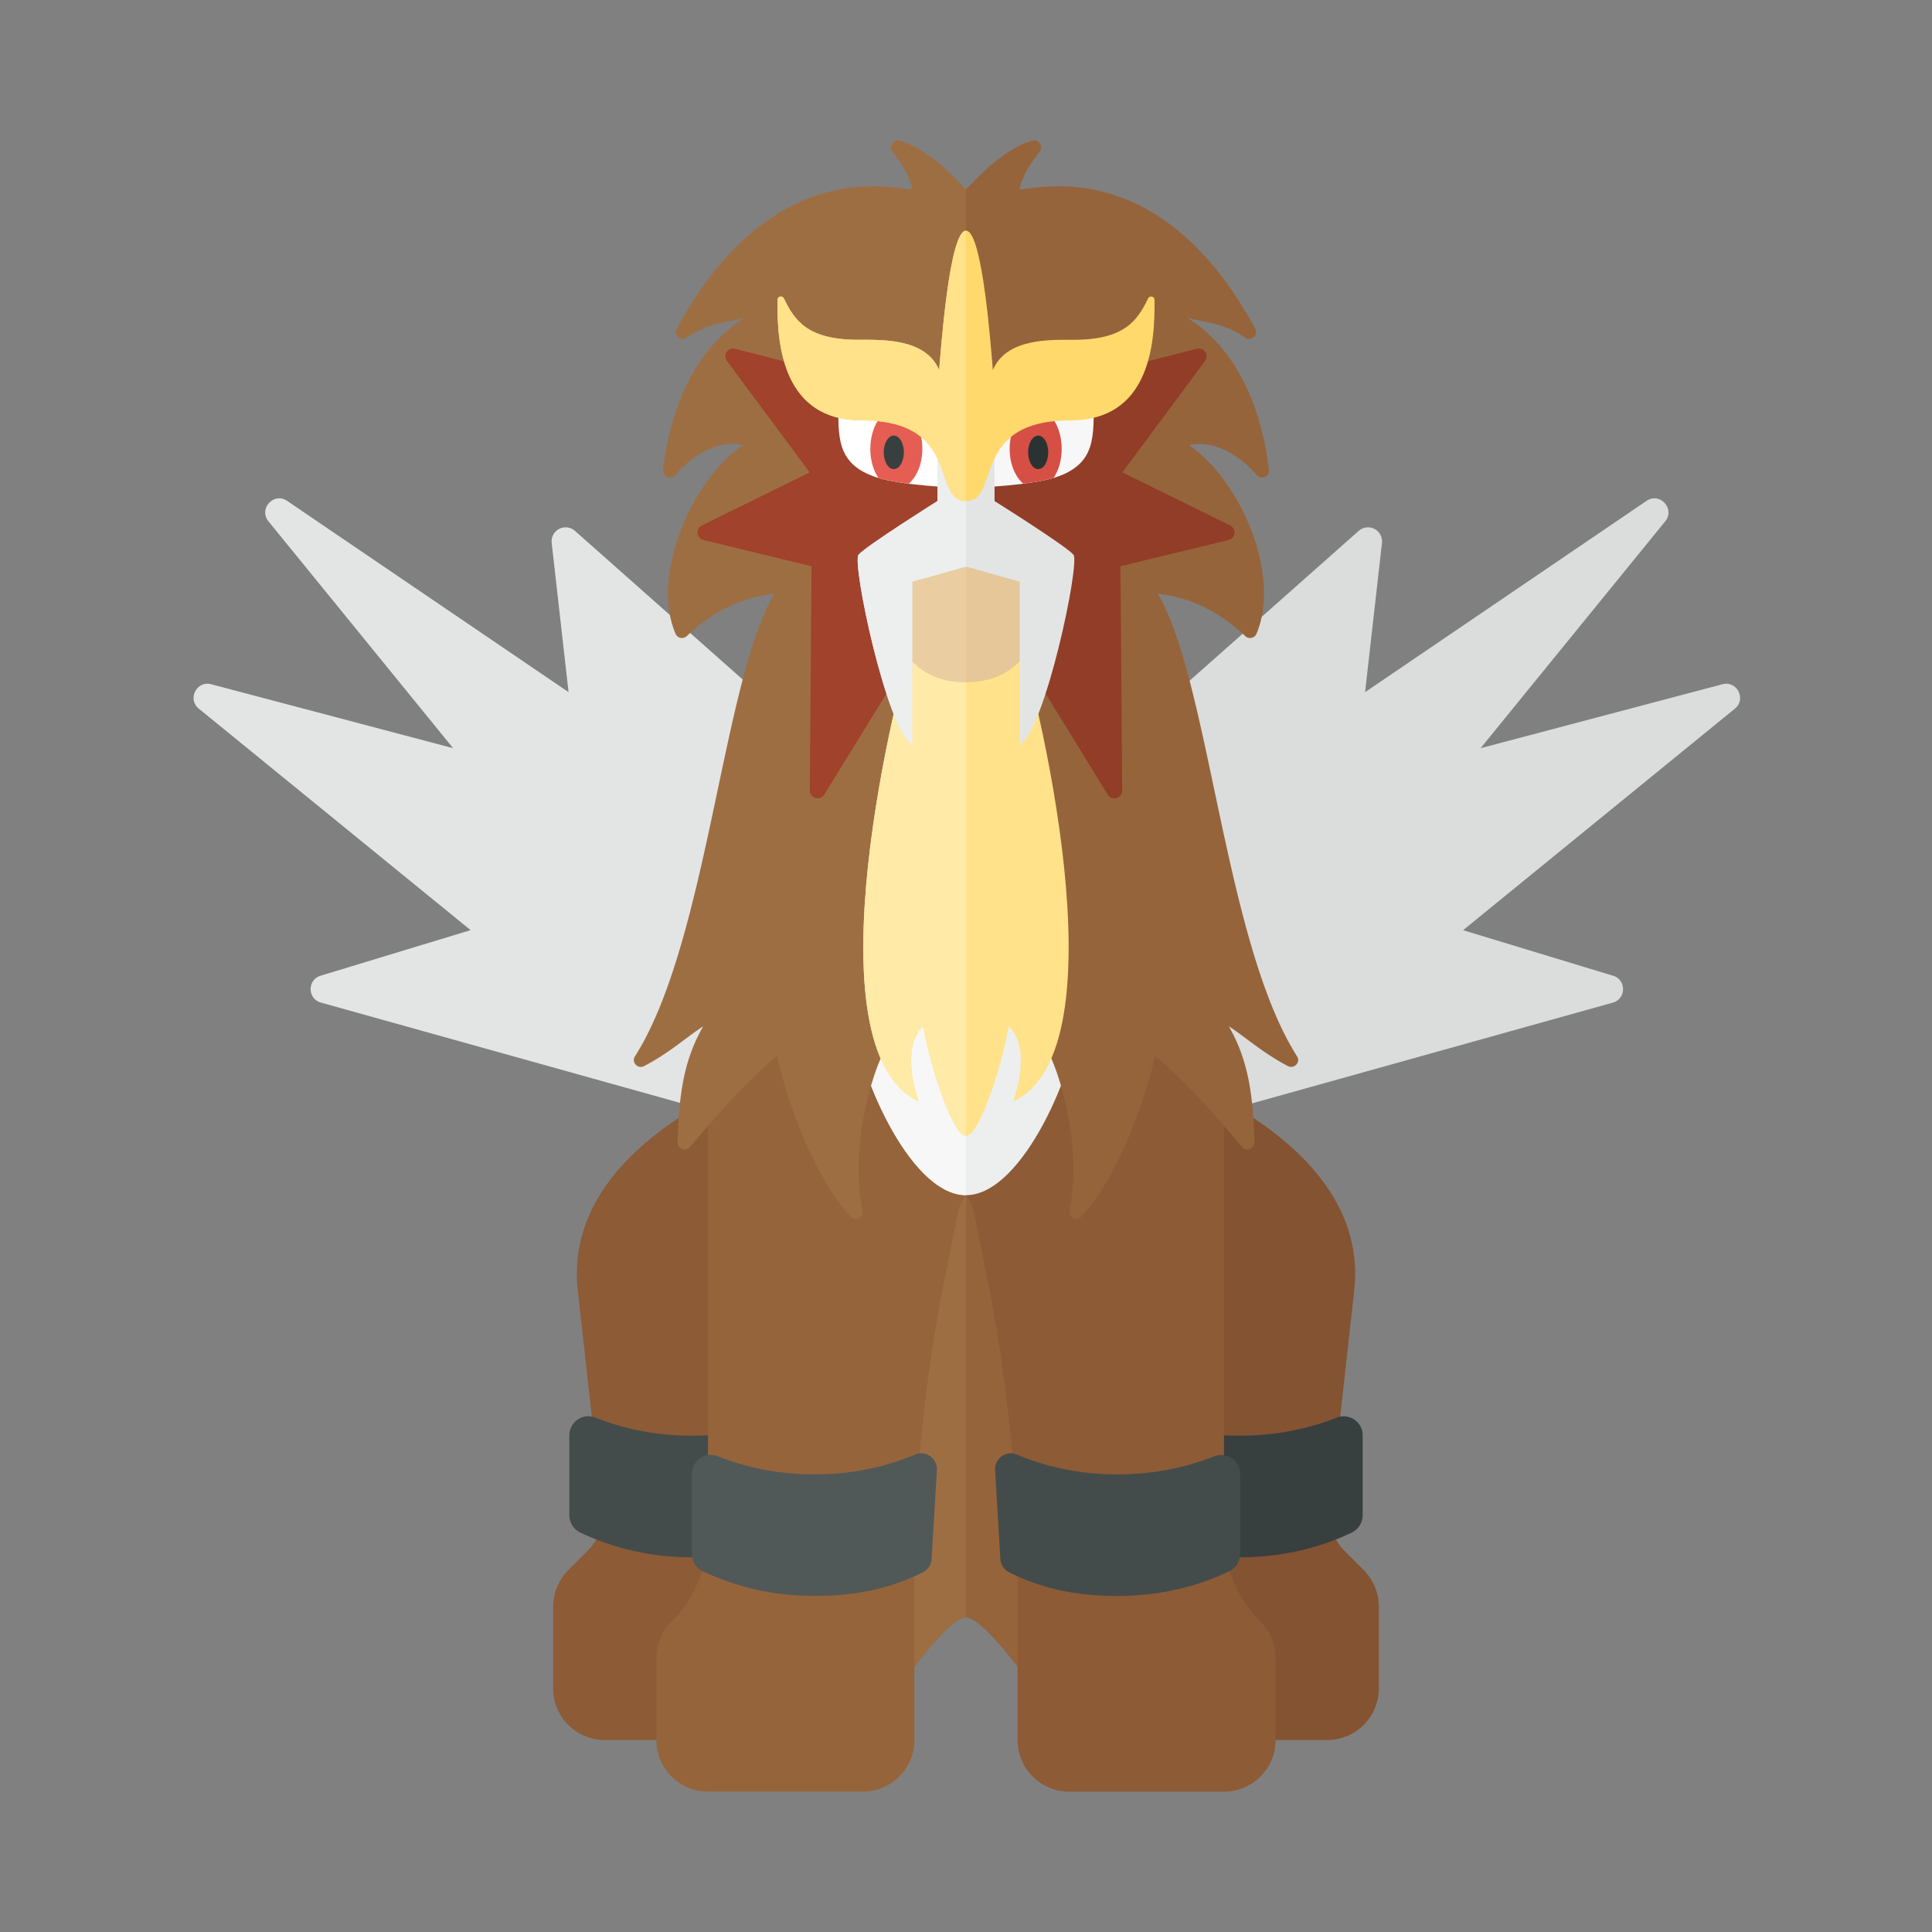 <svg xmlns="http://www.w3.org/2000/svg" width="100%" height="100%" viewBox="-2.72 -2.72 37.44 37.44"><rect x="-2.72" y="-2.72" width="37.44" height="37.44" fill="#808080" stroke="none"/><path fill="#E3E5E5" d="M13.25 11.846L8.421 7.567a.272.272 0 00-.45.234l.327 2.892-5.453-3.706c-.258-.176-.56.153-.362.396l3.578 4.396-4.687-1.239c-.282-.075-.467.288-.241.473L6.4 15.305l-2.907.883c-.26.079-.256.448.006.521l9.548 2.666.203-7.529z"/><path fill="#DADDDC" d="M18.782 11.846l4.829-4.279a.272.272 0 01.45.234l-.327 2.892 5.453-3.706c.259-.176.56.153.363.396l-3.578 4.396 4.687-1.239c.282-.075.467.288.241.473l-5.267 4.293 2.907.883c.26.079.256.448-.006.521l-9.548 2.666-.204-7.53z"/><path fill="#8D5B36" d="M16 20l-3.814-1.954c-1.936.766-3.94 2.164-3.709 4.242l.47 4.234a1 1 0 01-.287.818l-.367.367a1 1 0 00-.293.707V30a1 1 0 001 1h5s1.521-2.376 2-2.376V20z"/><path fill="#9E6E43" d="M14.375 30.188h.175c.485-.689 1.159-1.564 1.45-1.564V20l-1.625-.406v10.594z"/><path fill="#434C4B" d="M14.594 24.677c0 1.536-1.749 2.781-3.906 2.781a4.99 4.99 0 01-2.168-.481.377.377 0 01-.207-.341v-1.537c0-.26.258-.445.499-.348a5.058 5.058 0 001.876.351c1.563 0 2.902-.658 3.526-1.603.237.359.38.755.38 1.178z"/><path fill="#96643B" d="M16 10.168a6 6 0 00-5 5.915v10.919a2.41 2.41 0 01-.706 1.704l-.001.001a1 1 0 00-.293.707V31a1 1 0 001 1h3a1 1 0 001-1v-3.029c0-1.976.195-3.946.583-5.883l.257-1.283a.985.985 0 01.161-.363V10.168z"/><path fill="#505957" d="M15.024 25.465c.197-.083.413.076.413.289l-.102 1.715a.31.31 0 01-.169.28c-.628.311-1.281.458-2.104.458a4.986 4.986 0 01-2.168-.481.377.377 0 01-.207-.341v-1.537c0-.26.258-.445.499-.348a5.058 5.058 0 001.876.351 5.01 5.01 0 001.962-.386z"/><path fill="#845331" d="M16 20l3.814-1.954c1.936.766 3.94 2.164 3.709 4.242l-.47 4.234a1 1 0 00.287.818l.367.367a1 1 0 01.293.707V30a1 1 0 01-1 1h-5s-1.521-2.376-2-2.376V20z"/><path fill="#96643B" d="M17.625 30.188h-.175c-.485-.689-1.159-1.564-1.45-1.564V20l1.625-.406v10.594z"/><path fill="#373F3F" d="M17.786 23.499c.624.945 1.963 1.603 3.526 1.603.683 0 1.321-.129 1.876-.351a.368.368 0 01.499.348v1.537a.377.377 0 01-.207.341c-.621.3-1.362.481-2.168.481-2.157 0-3.906-1.245-3.906-2.781 0-.423.143-.819.38-1.178z"/><path fill="#8D5B36" d="M16 10.168a6 6 0 015 5.915v10.919c0 .639.254 1.252.706 1.704l.001.001a1 1 0 01.293.707V31a1 1 0 01-1 1h-3a1 1 0 01-1-1v-3.029c0-1.976-.195-3.946-.583-5.883l-.257-1.283a.985.985 0 00-.161-.363V10.168z"/><path fill="#EDEEEE" d="M16 17h-2.167c0 .875 1.042 3.441 2.167 3.441s2.167-2.566 2.167-3.441H16z"/><path fill="#434C4B" d="M18.938 25.852c.683 0 1.32-.129 1.876-.351a.368.368 0 01.499.348v1.537a.375.375 0 01-.207.341c-.621.3-1.362.481-2.168.481-.823 0-1.476-.147-2.104-.458a.312.312 0 01-.169-.28l-.102-1.715c0-.214.216-.373.413-.289a5.046 5.046 0 001.962.386z"/><path fill="#F7F7F7" d="M13.833 17c0 .875 1.042 3.441 2.167 3.441V17h-2.167z"/><path fill="#9E6E43" d="M16 .948c-.305-.305-.726-.771-1.28-.942-.125-.038-.226.107-.147.212.239.314.334.491.388.73-.35 0-2.721-.694-4.566 2.699a.134.134 0 00.194.175c.451-.301.767-.281 1.121-.383-1.152.72-1.492 2.142-1.58 2.949-.014.129.148.2.233.102.478-.553 1.003-.666 1.314-.582-.955.637-1.8 2.474-1.307 3.652.038.09.151.112.221.045.512-.494 1.124-.763 1.689-.814-.997 1.689-1.294 6.759-2.696 8.961-.073.114.056.251.176.189.493-.256.833-.571 1.146-.771-.359.629-.469 1.266-.496 2.247-.003.126.154.188.236.093.509-.584.914-1.099 1.69-1.77.194.852.689 2.308 1.429 3.117.09.098.258.015.23-.116-.281-1.346.27-3.046.631-3.437.134.402.871-.991 1.374-.991V.948z"/><path fill="#A0422C" d="M16 5.184v3.031l-2.746 4.463c-.08.131-.282.073-.281-.081l.034-4.344-2.094-.508a.151.151 0 01-.031-.283l2.088-1.028-1.602-2.158c-.085-.115.021-.273.159-.237L16 5.184z"/><path fill="#FFF" d="M13.527 5.004c0 .716-.065 1.269.749 1.53.49.157 1.53.195 1.53.195l-.066-1.432-2.213-.293z"/><path fill="#E55D53" d="M14.891 6.653c.154-.134.263-.379.263-.673 0-.431-.226-.781-.504-.781s-.504.35-.504.781c0 .22.06.418.155.56.16.049.373.086.59.113z"/><ellipse cx="14.601" cy="6.046" fill="#373F3F" rx=".195" ry=".325"/><path fill="#96643B" d="M16 .948c.305-.305.726-.771 1.28-.942.125-.038.226.107.147.212-.239.314-.334.491-.388.73.35 0 2.721-.694 4.566 2.699a.134.134 0 01-.194.175c-.451-.301-.767-.282-1.121-.383 1.152.72 1.492 2.142 1.58 2.949.014.129-.148.2-.233.102-.478-.553-1.003-.666-1.314-.582.955.637 1.8 2.474 1.307 3.652a.136.136 0 01-.221.045c-.512-.495-1.124-.763-1.689-.815.997 1.689 1.294 6.759 2.696 8.961.073.114-.056.251-.176.189-.493-.256-.833-.571-1.146-.771.359.629.469 1.266.496 2.247.003.126-.154.188-.236.093-.509-.584-.914-1.099-1.69-1.77-.194.852-.689 2.308-1.429 3.117-.09.098-.258.015-.23-.116.281-1.346-.27-3.046-.631-3.437-.134.402-.871-.928-1.374-.928V.948z"/><path fill="#FFE28A" d="M16.917 9.292h-1.834c-.458 1.333-2.167 8.333 0 9.333-.208-.625-.208-1.167.083-1.458.167.875.583 2.125.833 2.125s.667-1.25.833-2.125c.292.292.292.833.083 1.458 2.168-1 .46-8 .002-9.333z"/><path fill="#923D27" d="M16 5.184v3.031l2.746 4.463c.08.131.282.073.281-.081l-.034-4.344 2.094-.508a.151.151 0 00.031-.283L19.03 6.434l1.602-2.158c.085-.115-.021-.273-.159-.237L16 5.184z"/><path fill="#F7F7F7" d="M18.473 5.004c0 .716.065 1.269-.749 1.53-.49.157-1.53.195-1.53.195l.065-1.432 2.214-.293z"/><path fill="#D64F45" d="M17.109 6.653c-.154-.134-.263-.379-.263-.673 0-.431.226-.781.504-.781s.504.35.504.781c0 .22-.06.418-.155.56-.16.049-.373.086-.59.113z"/><ellipse cx="17.399" cy="6.046" fill="#2B3332" rx=".195" ry=".325"/><path fill="#FFEAA7" d="M15.083 9.292c-.458 1.333-2.167 8.333 0 9.333-.208-.625-.208-1.167.083-1.458.167.875.583 2.125.833 2.125v-10h-.916z"/><path fill="#E5C79A" d="M17.5 8.469l-1.5-1-1.5 1S14.312 10.5 16 10.5c1.687 0 1.5-2.031 1.5-2.031z"/><path fill="#EACEA1" d="M16 7.469l-1.5 1S14.312 10.5 16 10.5V7.469z"/><path fill="#E3E5E5" d="M18.083 8.031c-.13-.163-1.53-1.041-1.53-1.041V5.981c-.26-.261-.553-.033-.553-.033s-.293-.228-.553.033V6.99s-1.399.879-1.53 1.041.553 3.417 1.041 3.677V8.552L16 8.259l1.041.293v3.157c.489-.261 1.172-3.515 1.042-3.678z"/><path fill="#EDEEEE" d="M15.447 5.981V6.99s-1.399.879-1.53 1.041.553 3.417 1.041 3.678V8.552L16 8.259V5.948s-.293-.228-.553.033z"/><path fill="#FFD96C" d="M19.53 3.062c-.21.43-.456.803-1.447.803-.456 0-1.302-.033-1.562.586-.033-.358-.196-2.701-.521-2.701s-.488 2.343-.521 2.701c-.26-.618-1.107-.586-1.562-.586-.991 0-1.237-.373-1.447-.803-.03-.061-.122-.041-.123.027-.014.883.109 2.338 1.635 2.338 1.953 0 1.334 1.562 2.018 1.562s.065-1.562 2.018-1.562c1.526 0 1.649-1.455 1.635-2.338-.001-.067-.093-.088-.123-.027z"/><path fill="#FFE28A" d="M12.47 3.062c-.03-.061-.122-.041-.123.027-.014.883.109 2.338 1.635 2.338 1.953 0 1.334 1.562 2.018 1.562V1.75c-.325 0-.488 2.343-.521 2.701-.26-.618-1.107-.586-1.562-.586-.991 0-1.237-.372-1.447-.803z"/></svg>